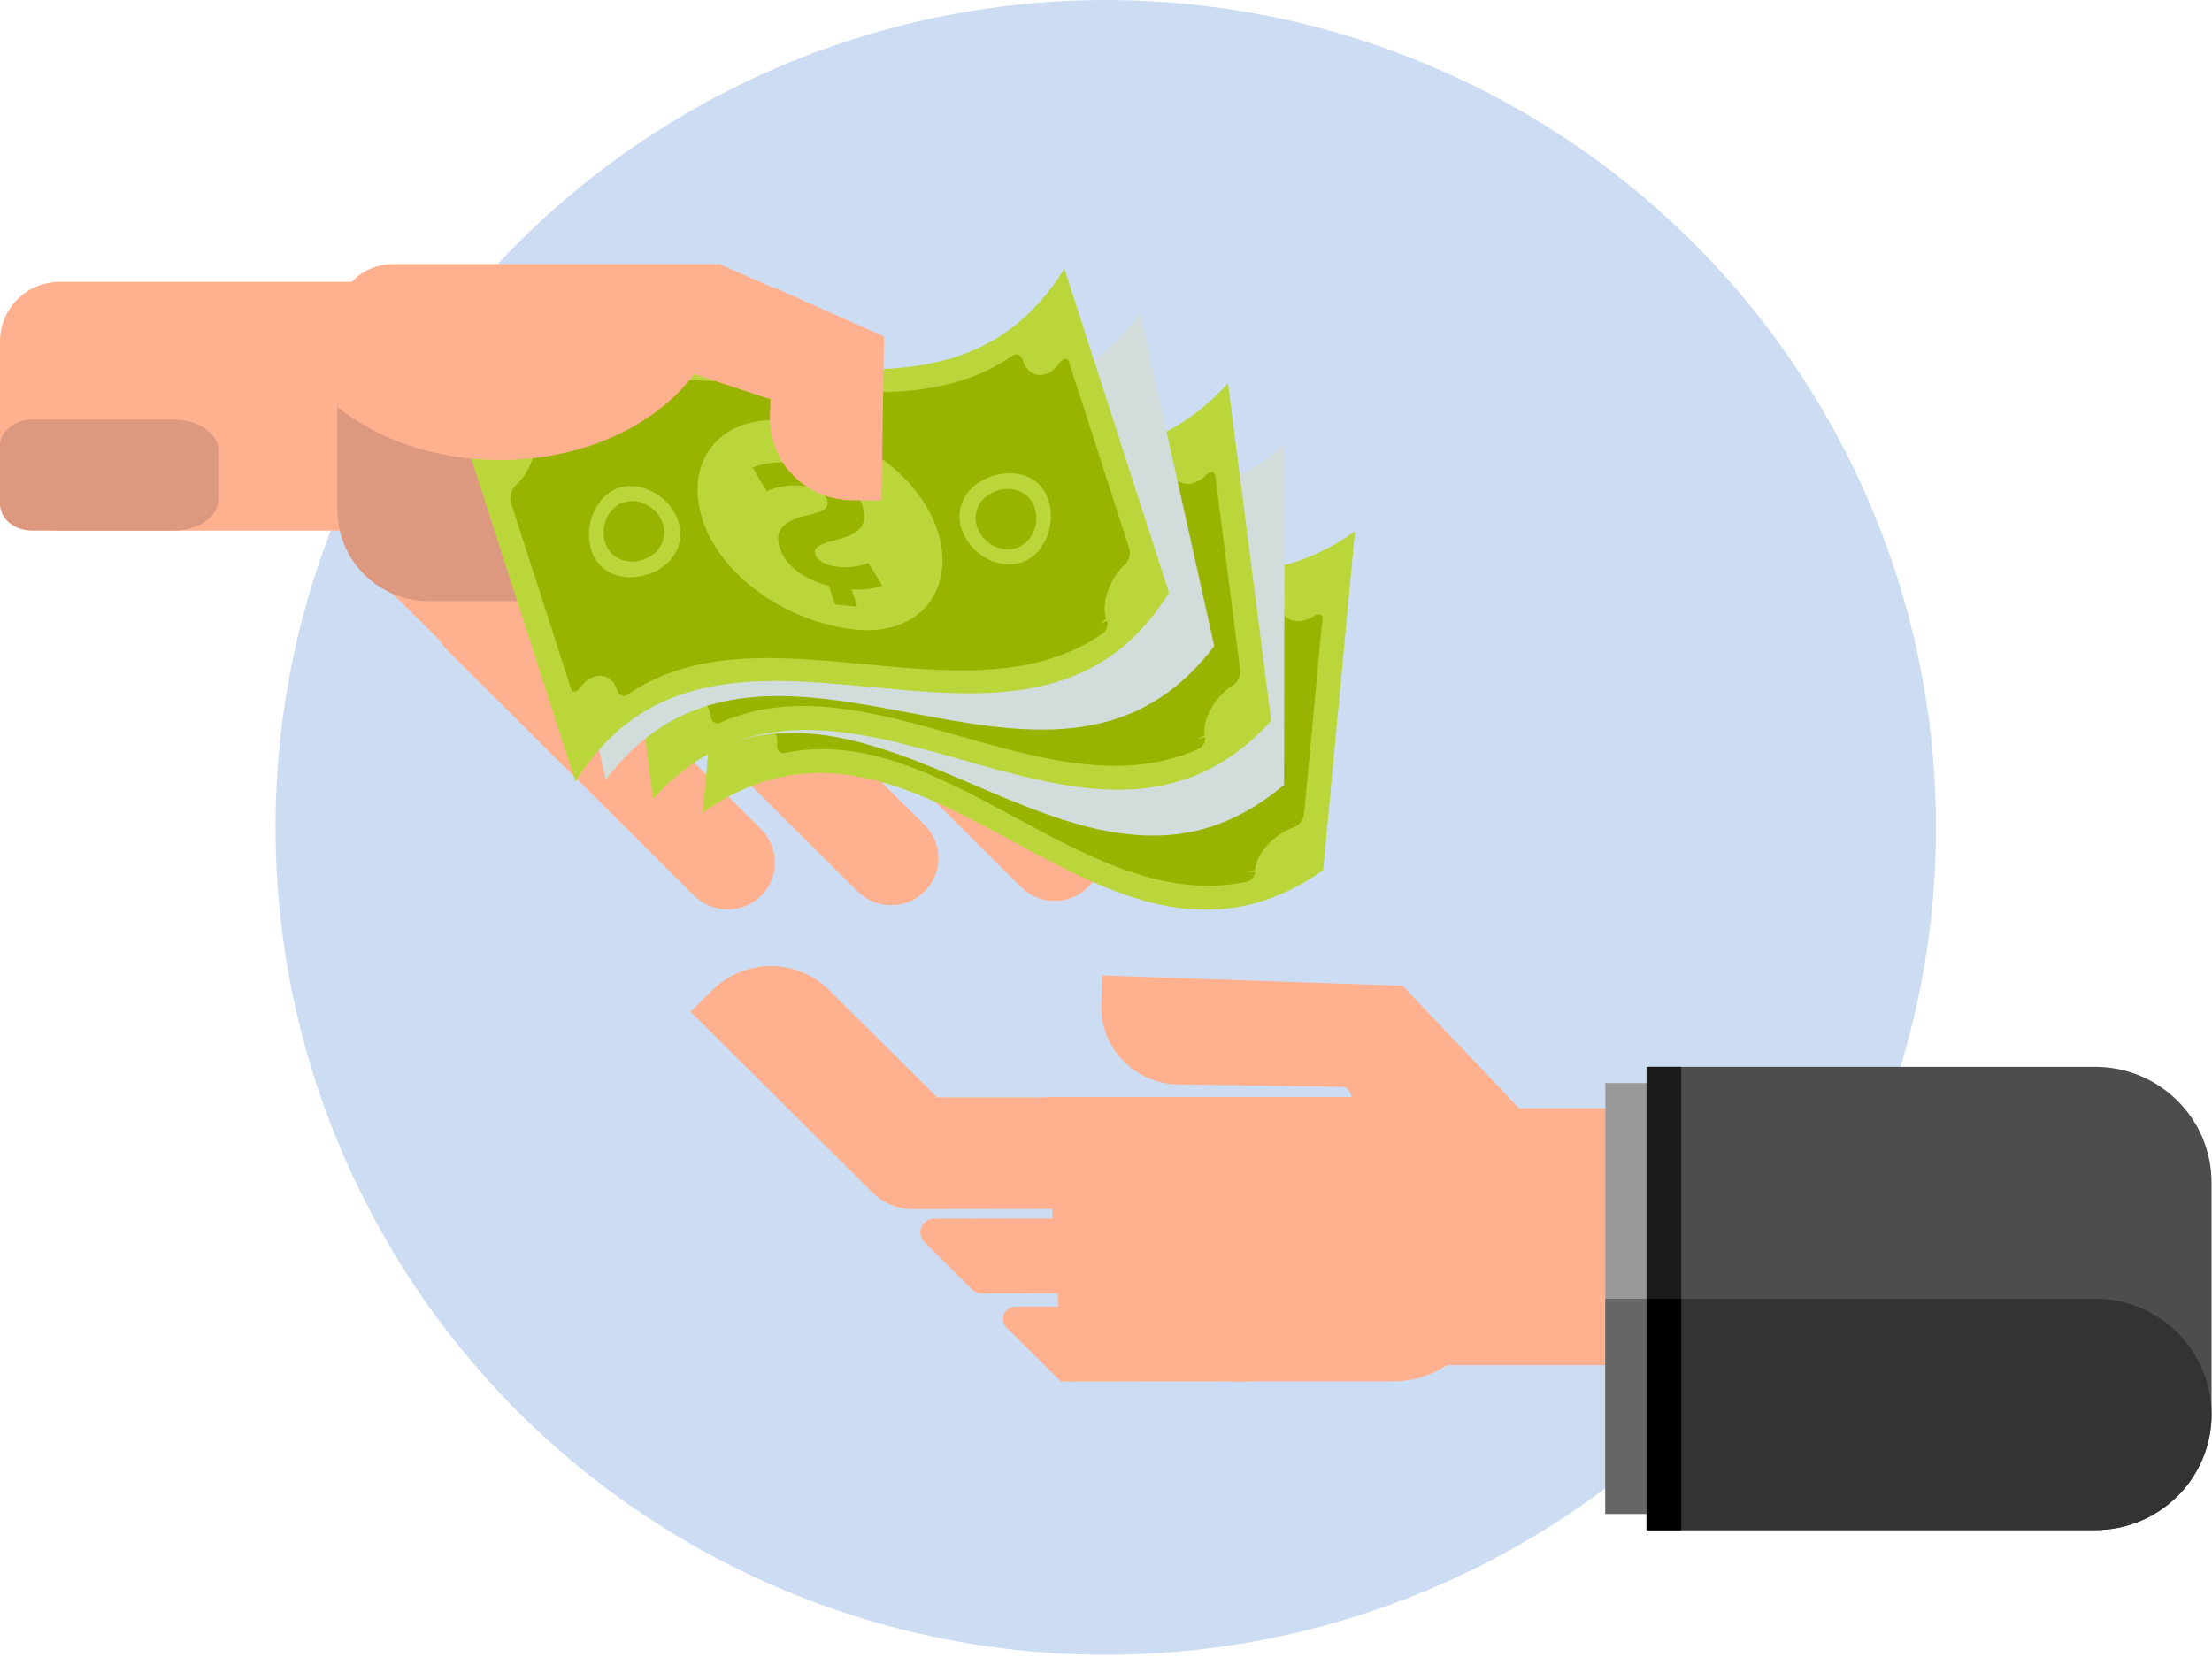 <?xml version="1.0" encoding="UTF-8"?>
<svg width="170px" height="128px" viewBox="0 0 170 128" version="1.1" xmlns="http://www.w3.org/2000/svg" xmlns:xlink="http://www.w3.org/1999/xlink">
    <!-- Generator: sketchtool 53.2 (72643) - https://sketchapp.com -->
    <title>098A999E-7520-4E44-813E-6F8B5731E9C8</title>
    <desc>Created with sketchtool.</desc>
    <g id="Web" stroke="none" stroke-width="1" fill="none" fill-rule="evenodd">
        <g id="Tu-carro-GPS-Manual" transform="translate(-883, -174)">
            <g id="Group-4" transform="translate(864, 174)">
                <g id="Recurso-56" transform="translate(19, 0)">
                    <ellipse id="Oval" fill="#0055C7" fill-rule="nonzero" opacity="0.2" cx="84.982" cy="63.596" rx="63.808" ry="63.596"></ellipse>
                    <path d="M51.582,22.869 C49.961,21.258 47.762,20.353 45.469,20.353 C43.177,20.353 40.978,21.258 39.357,22.869 L29.426,32.739 C27.805,34.35 26.894,36.535 26.894,38.813 C26.894,41.091 27.805,43.276 29.426,44.887 L39.357,54.757 C40.978,56.368 43.177,57.273 45.469,57.273 C47.762,57.273 49.961,56.368 51.582,54.757 L61.514,44.887 C63.135,43.276 64.046,41.091 64.046,38.813 C64.046,36.535 63.135,34.35 61.514,32.739 L51.582,22.869 Z" id="Path" fill="#FFB18F" fill-rule="nonzero"></path>
                    <path d="M58.496,68.848 C57.075,70.257 54.773,70.257 53.352,68.848 L34.415,50.029 C33.733,49.351 33.35,48.432 33.35,47.473 C33.35,46.515 33.733,45.596 34.415,44.918 L34.415,44.918 C35.836,43.508 38.138,43.508 39.559,44.918 L58.496,63.736 C59.915,65.148 59.915,67.436 58.496,68.848 Z" id="Path" fill="#FFB18F" fill-rule="nonzero"></path>
                    <path d="M71.058,68.52 C70.376,69.197 69.451,69.578 68.487,69.578 C67.522,69.578 66.598,69.197 65.916,68.52 L46.979,49.709 C45.56,48.297 45.56,46.01 46.979,44.597 L46.979,44.597 C48.4,43.187 50.702,43.187 52.123,44.597 L71.058,63.408 C71.741,64.086 72.124,65.005 72.124,65.964 C72.124,66.922 71.741,67.842 71.058,68.52 L71.058,68.52 Z" id="Path" fill="#FFB18F" fill-rule="nonzero"></path>
                    <path d="M83.622,68.19 C82.94,68.868 82.015,69.249 81.051,69.249 C80.086,69.249 79.161,68.868 78.479,68.19 L59.543,49.374 C58.861,48.696 58.478,47.777 58.478,46.819 C58.478,45.86 58.861,44.941 59.543,44.264 L59.543,44.264 C60.224,43.585 61.15,43.203 62.114,43.203 C63.079,43.203 64.004,43.585 64.686,44.264 L83.622,63.087 C84.304,63.764 84.687,64.684 84.687,65.642 C84.687,66.6 84.304,67.519 83.622,68.197 L83.622,68.19 Z" id="Path" fill="#FFB18F" fill-rule="nonzero"></path>
                    <path d="M7.2630284e-10,36.224 C7.26301611e-10,37.433 0.483,38.592 1.343,39.446 C2.203,40.301 3.369,40.781 4.586,40.781 L44.019,40.781 C47.562,40.781 50.428,38.42 50.428,35.507 L50.428,26.939 C50.428,24.026 47.56,21.665 44.019,21.665 L4.586,21.665 C3.369,21.665 2.203,22.145 1.343,23 C0.483,23.855 -0,25.014 7.26303349e-10,26.223 L7.2630284e-10,36.224 Z" id="Path" fill="#FFB18F" fill-rule="nonzero"></path>
                    <path d="M0,38.748 C0,39.874 1.107,40.781 2.471,40.781 L13.328,40.781 C15.235,40.781 16.781,39.728 16.781,38.428 L16.781,34.602 C16.781,33.302 15.235,32.249 13.328,32.249 L2.471,32.249 C1.107,32.247 0,33.16 0,34.284 L0,38.748 Z" id="Path" fill="#DD9980" fill-rule="nonzero"></path>
                    <path d="M25.933,39.215 C25.932,41.07 26.674,42.849 27.993,44.161 C29.313,45.473 31.103,46.21 32.97,46.21 L44.016,46.21 C45.716,46.21 47.346,45.539 48.548,44.345 C49.75,43.151 50.425,41.531 50.425,39.842 L50.425,29.492 C50.426,27.802 49.751,26.182 48.549,24.988 C47.347,23.793 45.716,23.122 44.016,23.122 L30.303,23.122 C29.145,23.122 28.033,23.578 27.214,24.392 C26.394,25.205 25.933,26.309 25.933,27.46 L25.933,39.215 Z" id="Path" fill="#DD9980" fill-rule="nonzero"></path>
                    <path d="M54.002,62.463 C54.816,53.783 55.63,45.104 56.445,36.426 C73.613,24.362 86.965,52.913 104.134,40.847 L101.69,66.889 C84.522,78.947 71.169,50.398 54.002,62.463 Z" id="Path" fill="#BAD63B" fill-rule="nonzero"></path>
                    <path d="M78.946,48.313 C78.152,47.864 77.249,47.637 76.335,47.659 C76.242,46.962 76.146,46.266 76.052,45.572 C76.667,45.534 77.689,45.756 78.718,46.26 C78.766,45.759 78.813,45.259 78.859,44.758 L80.373,45.576 C80.322,46.119 80.27,46.663 80.218,47.205 C81.953,48.457 82.789,50.131 82.658,51.54 C82.517,52.977 81.722,53.494 79.837,53.179 C78.477,52.959 77.908,53.02 77.862,53.528 C77.818,53.97 78.097,54.601 79.092,55.14 C80.191,55.735 80.947,55.747 81.348,55.761 C81.445,56.436 81.54,57.113 81.638,57.789 C81.071,57.762 80.363,57.637 79.357,57.127 L79.225,58.52 L77.724,57.71 C77.771,57.209 77.819,56.708 77.866,56.205 C76.258,55.007 75.412,53.432 75.543,52.025 C75.685,50.488 76.881,50.262 78.57,50.583 C79.752,50.807 80.281,50.69 80.339,50.089 C80.397,49.488 79.83,48.789 78.946,48.313 Z" id="Path" fill="#FF3D0C" fill-rule="nonzero"></path>
                    <path d="M92.655,54.522 C93.93,54.65 94.899,55.604 94.78,56.881 C94.661,58.158 93.505,59.275 92.221,59.151 C90.937,59.027 90.003,57.736 90.126,56.46 C90.25,55.184 91.371,54.402 92.655,54.522 Z" id="Path" fill="#FF3D0C" fill-rule="nonzero"></path>
                    <path d="M65.909,44.159 C67.194,44.279 68.125,45.579 68.006,46.852 C67.887,48.125 66.76,48.908 65.475,48.785 C64.19,48.663 63.229,47.709 63.349,46.432 C63.47,45.155 64.628,44.033 65.909,44.159 Z" id="Path" fill="#FF3D0C" fill-rule="nonzero"></path>
                    <path d="M58.218,40.114 C58.071,40.276 57.969,40.473 57.92,40.685 C57.448,45.705 56.976,50.728 56.503,55.753 C56.486,55.925 56.547,56.043 56.675,56.082 C56.846,56.114 57.024,56.073 57.164,55.97 C58.589,55.09 59.856,55.85 59.723,57.237 C59.7,57.399 59.723,57.629 59.835,57.716 C59.947,57.803 60.076,57.92 60.24,57.886 C72.645,55.274 83.388,70.381 95.795,67.777 C95.976,67.735 96.138,67.636 96.258,67.496 C96.377,67.361 96.448,67.192 96.461,67.014 C96.261,67.024 96.063,67.028 95.867,67.028 C96.064,66.976 96.26,66.918 96.457,66.856 C96.584,65.476 98.039,64.068 99.448,63.574 C99.651,63.496 99.828,63.363 99.958,63.191 C100.096,63.035 100.186,62.842 100.216,62.636 C100.688,57.615 101.161,52.592 101.633,47.569 C101.668,47.433 101.596,47.292 101.466,47.239 C101.299,47.206 101.125,47.243 100.987,47.343 C100.87,47.418 100.747,47.485 100.621,47.545 C99.272,48.152 98.293,47.352 98.408,46.08 C98.438,45.915 98.408,45.693 98.304,45.601 C98.203,45.484 98.051,45.422 97.896,45.435 C85.494,48.039 74.753,32.933 62.349,35.54 C62.17,35.584 62.01,35.682 61.891,35.821 C61.771,35.952 61.699,36.118 61.686,36.295 C61.686,36.295 61.686,36.461 61.686,36.464 C61.558,37.818 60.147,39.238 58.778,39.719 C58.561,39.802 58.368,39.937 58.218,40.114 Z M88.969,56.158 C89.15,54.226 90.835,53.167 92.768,53.351 C94.701,53.534 96.169,54.833 95.985,56.758 C95.801,58.683 94.046,60.52 92.116,60.322 C90.186,60.125 88.783,58.069 88.963,56.158 L88.969,56.158 Z M70.931,47.737 C71.371,43.055 75.393,40.761 79.847,43.279 C84.301,45.797 87.63,51.004 87.2,55.583 C86.764,60.256 82.738,62.556 78.273,60.034 C73.807,57.512 70.501,52.306 70.931,47.737 Z M62.145,46.559 C62.326,44.641 64.085,42.795 66.016,42.992 C67.948,43.189 69.344,45.245 69.165,47.157 C68.986,49.07 67.297,50.147 65.36,49.962 C63.423,49.778 61.969,48.478 62.149,46.555 L62.145,46.559 Z" id="Shape" fill="#99B400" fill-rule="nonzero"></path>
                    <g id="Group" transform="translate(50.732, 30.135)">
                        <path d="M0.055,30.104 C0.071,21.388 0.087,12.672 0.102,3.957 C16.09,-9.614 32.008,17.608 47.999,4.037 C47.982,12.755 47.967,21.472 47.953,30.187 C31.962,43.757 16.046,16.534 0.055,30.104 Z" id="Path" fill="#D1DCDB" fill-rule="nonzero" style="mix-blend-mode: multiply;"></path>
                        <path d="M3.271,32.328 C4.084,23.648 4.898,14.969 5.714,6.29 C22.882,-5.774 36.233,22.777 53.403,10.712 L50.958,36.754 C33.79,48.812 20.437,20.262 3.271,32.328 Z" id="Path"></path>
                    </g>
                    <path d="M50.18,61.404 C49.076,52.756 47.97,44.109 46.863,35.464 C60.976,19.974 80.265,44.955 94.376,29.463 C95.483,38.113 96.588,46.759 97.694,55.404 C83.584,70.894 64.294,45.914 50.18,61.404 Z" id="Path" fill="#BAD63B" fill-rule="nonzero"></path>
                    <path d="M71.428,42.199 C70.554,41.933 69.623,41.907 68.736,42.124 C68.493,41.464 68.247,40.808 68.003,40.153 C68.594,39.984 69.641,39.981 70.755,40.25 C70.693,39.751 70.629,39.252 70.565,38.753 C71.118,38.908 71.668,39.066 72.222,39.222 C72.291,39.763 72.36,40.305 72.429,40.847 C74.393,41.692 75.577,43.152 75.757,44.556 C75.941,45.987 75.271,46.669 73.364,46.766 C71.988,46.848 71.447,47.026 71.512,47.53 C71.567,47.974 71.978,48.532 73.07,48.84 C74.274,49.182 75.013,49.033 75.407,48.958 C75.651,49.598 75.894,50.237 76.136,50.875 C75.584,50.969 74.86,51.003 73.763,50.723 L73.942,52.109 L72.3,51.647 C72.234,51.145 72.172,50.647 72.107,50.147 C70.275,49.325 69.104,47.97 68.926,46.567 C68.729,45.032 69.841,44.555 71.563,44.499 C72.766,44.462 73.256,44.234 73.181,43.634 C73.106,43.034 72.396,42.474 71.428,42.199 Z" id="Path" fill="#FF3D0C" fill-rule="nonzero"></path>
                    <path d="M86.169,45.296 C87.444,45.141 88.595,45.859 88.76,47.138 C88.926,48.416 88.038,49.751 86.757,49.905 C85.476,50.058 84.284,49.005 84.121,47.737 C83.958,46.47 84.883,45.453 86.169,45.296 Z" id="Path" fill="#99B400" fill-rule="nonzero"></path>
                    <path d="M57.794,40.964 C59.07,40.805 60.27,41.871 60.43,43.138 C60.59,44.406 59.666,45.415 58.385,45.576 C57.104,45.736 55.955,45.013 55.793,43.745 C55.632,42.478 56.515,41.119 57.794,40.964 Z" id="Path" fill="#FF3D0C" fill-rule="nonzero"></path>
                    <path d="M49.402,38.68 C49.295,38.87 49.238,39.083 49.237,39.301 C49.875,44.303 50.515,49.305 51.157,54.308 C51.178,54.477 51.264,54.583 51.396,54.59 C51.571,54.584 51.735,54.506 51.848,54.374 C53.049,53.208 54.449,53.67 54.624,55.057 C54.638,55.222 54.716,55.439 54.837,55.501 C54.957,55.563 55.12,55.649 55.272,55.58 C66.806,50.354 80.598,62.774 92.132,57.551 C92.299,57.469 92.436,57.336 92.521,57.171 C92.608,57.015 92.64,56.834 92.612,56.658 C92.421,56.71 92.229,56.757 92.037,56.799 C92.217,56.706 92.397,56.608 92.575,56.505 C92.398,55.129 93.509,53.442 94.775,52.653 C94.956,52.534 95.1,52.367 95.191,52.17 C95.29,51.986 95.335,51.779 95.32,51.571 C94.68,46.569 94.04,41.567 93.4,36.565 C93.382,36.395 93.294,36.292 93.165,36.283 C92.994,36.286 92.831,36.36 92.718,36.488 C92.621,36.588 92.518,36.682 92.408,36.769 C91.223,37.653 90.09,37.086 89.927,35.819 C89.92,35.652 89.843,35.44 89.72,35.374 C89.595,35.281 89.433,35.253 89.285,35.3 C77.751,40.523 63.957,28.103 52.424,33.329 C52.258,33.41 52.123,33.541 52.038,33.704 C51.95,33.856 51.916,34.035 51.943,34.209 C51.943,34.209 51.977,34.371 51.977,34.375 C52.152,35.726 51.082,37.414 49.852,38.177 C49.662,38.304 49.507,38.477 49.402,38.68 L49.402,38.68 Z M82.923,47.692 C82.678,45.767 84.091,44.368 86.018,44.128 C87.946,43.889 89.656,44.841 89.903,46.757 C90.149,48.674 88.836,50.85 86.907,51.073 C84.978,51.297 83.167,49.595 82.923,47.691 L82.923,47.692 Z M63.485,43.372 C62.887,38.71 66.311,35.6 71.213,37.093 C76.114,38.586 80.5,42.948 81.083,47.514 C81.678,52.17 78.256,55.284 73.347,53.787 C68.438,52.29 64.061,47.923 63.485,43.372 Z M54.655,44.124 C54.41,42.212 55.725,40.029 57.651,39.804 C59.577,39.578 61.394,41.284 61.636,43.183 C61.878,45.083 60.471,46.504 58.54,46.745 C56.608,46.986 54.895,46.032 54.65,44.117 L54.655,44.124 Z" id="Shape" fill="#99B400" fill-rule="nonzero"></path>
                    <g id="Group" transform="translate(40.812, 24.08)">
                        <path d="M5.746,35.85 C3.851,27.339 1.956,18.829 0.061,10.319 C12.696,-6.382 34.194,16.742 46.825,0.039 C48.72,8.551 50.614,17.061 52.507,25.571 C39.878,42.274 18.378,19.151 5.746,35.85 Z" id="Path" fill="#D1DCDB" fill-rule="nonzero" style="mix-blend-mode: multiply;"></path>
                        <path d="M9.368,37.324 C8.264,28.676 7.158,20.029 6.051,11.384 C20.164,-4.106 39.453,20.875 53.564,5.383 C54.671,14.033 55.776,22.679 56.882,31.324 C42.772,46.814 23.482,21.834 9.368,37.324 Z" id="Path"></path>
                    </g>
                    <path d="M44.23,60.084 L36.195,35.185 C47.221,17.395 70.772,38.445 81.804,20.652 C84.482,28.951 87.161,37.251 89.839,45.552 C78.814,63.343 55.255,42.292 44.23,60.084 Z" id="Path" fill="#BAD63B" fill-rule="nonzero"></path>
                    <path d="M61.584,37.344 C60.677,37.24 59.758,37.383 58.927,37.758 L57.841,35.95 C58.391,35.675 59.42,35.482 60.566,35.544 C60.41,35.064 60.255,34.585 60.101,34.106 L61.816,34.268 C61.985,34.788 62.152,35.309 62.32,35.827 C64.408,36.303 65.841,37.517 66.276,38.869 C66.719,40.243 66.186,41.029 64.327,41.475 C62.991,41.805 62.492,42.081 62.648,42.567 C62.79,42.989 63.291,43.462 64.419,43.569 C65.663,43.688 66.363,43.406 66.738,43.261 C67.095,43.846 67.451,44.43 67.806,45.014 C67.28,45.208 66.577,45.369 65.447,45.296 C65.588,45.738 65.73,46.183 65.872,46.625 L64.171,46.467 L63.706,45.03 C61.754,44.552 60.352,43.435 59.919,42.089 C59.444,40.619 60.451,39.947 62.132,39.58 C63.308,39.325 63.75,39.017 63.563,38.438 C63.376,37.859 62.587,37.437 61.584,37.344 Z" id="Path" fill="#99B400" fill-rule="nonzero"></path>
                    <path d="M76.644,37.707 C77.876,37.324 79.138,37.825 79.532,39.048 C79.926,40.27 79.303,41.748 78.073,42.133 C76.843,42.517 75.475,41.692 75.083,40.475 C74.69,39.259 75.417,38.096 76.644,37.707 Z" id="Path" fill="#99B400" fill-rule="nonzero"></path>
                    <path d="M47.954,38.605 C49.183,38.215 50.553,39.048 50.946,40.264 C51.338,41.481 50.613,42.643 49.387,43.033 C48.161,43.423 46.894,42.917 46.502,41.696 C46.109,40.475 46.725,38.991 47.954,38.605 Z" id="Path" fill="#99B400" fill-rule="nonzero"></path>
                    <path d="M39.28,37.889 C39.211,38.094 39.195,38.313 39.233,38.527 C40.784,43.328 42.333,48.129 43.883,52.931 C43.937,53.094 44.04,53.182 44.173,53.169 C44.343,53.129 44.488,53.022 44.576,52.873 C45.542,51.509 47.003,51.713 47.433,53.042 C47.475,53.198 47.593,53.397 47.716,53.438 C47.839,53.479 48.021,53.532 48.158,53.438 C58.54,46.203 74.388,55.905 84.766,48.675 C84.914,48.563 85.024,48.407 85.077,48.229 C85.136,48.061 85.136,47.878 85.077,47.709 C84.899,47.795 84.717,47.877 84.536,47.954 C84.698,47.829 84.856,47.699 85.012,47.564 C84.587,46.245 85.365,44.383 86.466,43.379 C86.622,43.229 86.733,43.038 86.786,42.829 C86.849,42.629 86.855,42.417 86.802,42.215 C85.254,37.415 83.704,32.613 82.154,27.81 C82.103,27.648 81.998,27.562 81.871,27.574 C81.703,27.607 81.557,27.709 81.47,27.855 C81.392,27.969 81.307,28.078 81.214,28.181 C80.211,29.268 78.995,28.913 78.601,27.699 C78.57,27.531 78.467,27.384 78.318,27.298 C78.177,27.23 78.013,27.232 77.874,27.305 C67.497,34.536 51.65,24.833 41.273,32.069 C41.124,32.177 41.015,32.331 40.962,32.507 C40.904,32.673 40.904,32.855 40.962,33.022 C40.962,33.022 41.027,33.173 41.027,33.177 C41.453,34.472 40.709,36.328 39.639,37.306 C39.473,37.468 39.35,37.668 39.28,37.889 Z M73.898,40.653 C73.301,38.805 74.435,37.172 76.283,36.586 C78.131,36 79.992,36.626 80.587,38.465 C81.182,40.304 80.289,42.689 78.436,43.252 C76.582,43.816 74.486,42.479 73.898,40.653 Z M53.991,39.935 C52.545,35.458 55.339,31.78 60.434,32.356 C65.53,32.932 70.637,36.426 72.054,40.805 C73.497,45.276 70.705,48.958 65.604,48.378 C60.502,47.798 55.395,44.309 53.991,39.935 Z M45.449,42.278 C44.856,40.447 45.746,38.053 47.6,37.49 C49.453,36.927 51.551,38.265 52.134,40.092 C52.718,41.92 51.597,43.571 49.745,44.158 C47.893,44.745 46.035,44.117 45.442,42.278 L45.449,42.278 Z" id="Shape" fill="#99B400" fill-rule="nonzero"></path>
                    <path d="M59.493,22.093 L59.169,32.064 C59.14,33.729 59.779,35.336 60.944,36.533 C62.108,37.729 63.704,38.416 65.379,38.443 L67.48,38.477 C67.571,38.477 67.656,38.469 67.745,38.466 L67.938,25.908 L59.493,22.093 Z" id="Path" fill="#FFB18F" fill-rule="nonzero"></path>
                    <polygon id="Path" fill="#FFB18F" fill-rule="nonzero" points="63.913 32.247 52.448 28.454 55.195 20.26 67.866 25.822"></polygon>
                    <path d="M30.167,20.3 L55.283,20.3 C55.442,21.007 55.523,21.728 55.524,22.452 C55.524,29.582 47.872,35.36 38.42,35.36 C33.494,35.36 29.057,33.785 25.935,31.276 L25.935,24.502 C25.937,22.181 27.831,20.3 30.167,20.3 L30.167,20.3 Z" id="Path" fill="#FFB18F" fill-rule="nonzero"></path>
                    <path d="M148.78,104.928 L109.009,104.928 C107.073,104.928 105.217,104.164 103.848,102.804 C102.48,101.443 101.711,99.598 101.711,97.675 L101.711,92.429 C101.711,88.424 99.869,85.178 103.901,85.178 L148.78,85.178 L148.78,104.928 Z" id="Path" fill="#FFB18F" fill-rule="nonzero"></path>
                    <rect id="Rectangle" fill="#999999" fill-rule="nonzero" x="123.373" y="83.248" width="16.978" height="33.113"></rect>
                    <path d="M169.966,108.712 L169.966,90.891 C169.966,85.98 165.96,81.999 161.018,81.999 L126.546,81.999 L126.546,117.609 L161.022,117.609 C163.395,117.608 165.671,116.67 167.348,115.001 C169.026,113.333 169.968,111.07 169.966,108.712 Z" id="Path" fill="#4D4D4D" fill-rule="nonzero"></path>
                    <rect id="Rectangle" fill="#1A1A1A" fill-rule="nonzero" x="126.541" y="81.999" width="2.67" height="35.61"></rect>
                    <rect id="Rectangle" fill="#666666" fill-rule="nonzero" x="123.373" y="99.823" width="3.169" height="16.538"></rect>
                    <path d="M129.211,99.823 L161.018,99.823 C165.958,99.823 169.964,103.802 169.966,108.712 L169.966,108.712 C169.966,113.623 165.96,117.605 161.018,117.605 L129.211,117.605 L129.211,99.823 Z" id="Path" fill="#333333" fill-rule="nonzero"></path>
                    <polygon id="Path" fill="#000000" fill-rule="nonzero" points="126.541 99.823 129.211 99.823 129.211 117.609 126.541 117.609 126.541 116.361"></polygon>
                    <path d="M110.917,83.66 L90.465,83.355 C87.147,83.258 84.535,80.508 84.63,77.211 L84.689,75.225 C84.689,75.138 84.703,75.059 84.712,74.975 L107.81,75.774 L110.917,83.66 Z" id="Path" fill="#FFB18F" fill-rule="nonzero"></path>
                    <path d="M106.706,96.623 L103.794,83.972 C102.814,82.944 97.417,76.779 97.263,75.472 L107.8,75.774 L121.607,90.313 L106.706,96.623 Z" id="Path" fill="#FFB18F" fill-rule="nonzero"></path>
                    <path d="M53.083,77.783 L67.028,91.638 L67.028,91.638 C67.867,92.473 69.005,92.941 70.192,92.94 L101.69,92.891 C103.243,92.919 104.691,92.112 105.476,90.779 C106.261,89.447 106.261,87.797 105.476,86.465 C104.691,85.133 103.243,84.325 101.69,84.353 L72.025,84.353 L63.722,76.103 C62.533,74.92 60.919,74.255 59.236,74.255 C57.554,74.255 55.94,74.92 54.75,76.103 L53.258,77.591 C53.193,77.647 53.141,77.715 53.083,77.783 Z" id="Path" fill="#FFB18F" fill-rule="nonzero"></path>
                    <polygon id="Path" fill="#FFB18F" fill-rule="nonzero" points="104.106 84.321 95.358 84.321 84.241 84.321 80.292 84.321 81.726 106.181 96.017 106.181 108.25 102.584 114.454 102.627 114.454 84.321"></polygon>
                    <path d="M98.541,93.632 L71.781,93.675 C71.355,93.676 70.971,93.932 70.808,94.323 C70.645,94.715 70.735,95.165 71.036,95.465 L73.704,98.117 L73.704,98.117 L74.706,99.112 C74.905,99.309 75.174,99.419 75.454,99.419 L108.369,99.366 C109.522,99.366 110.628,98.904 111.435,98.085 C112.243,97.267 112.685,96.159 112.662,95.013 C112.618,92.664 110.589,90.828 108.225,90.828 L102.57,90.828 C101.951,92.509 100.343,93.628 98.541,93.632 Z" id="Path" fill="#FFB18F" fill-rule="nonzero"></path>
                    <path d="M102.836,100.39 L78.037,100.429 C77.652,100.43 77.305,100.662 77.158,101.016 C77.01,101.37 77.092,101.777 77.364,102.048 L80.207,104.872 L80.207,104.872 L81.518,106.174 L97.032,106.149 L102.836,100.39 Z" id="Path" fill="#FFB18F" fill-rule="nonzero"></path>
                    <path d="M107.061,106.177 C111.144,106.177 114.454,102.888 114.454,98.831 L114.454,94.212 C114.45,90.157 111.141,86.871 107.061,86.871 L95.048,86.871 C90.966,86.871 87.657,90.159 87.657,94.216 L87.657,98.835 C87.658,102.89 90.967,106.177 95.048,106.177 L107.061,106.177 Z" id="Path" fill="#FFB18F" fill-rule="nonzero"></path>
                </g>
            </g>
        </g>
    </g>
</svg>